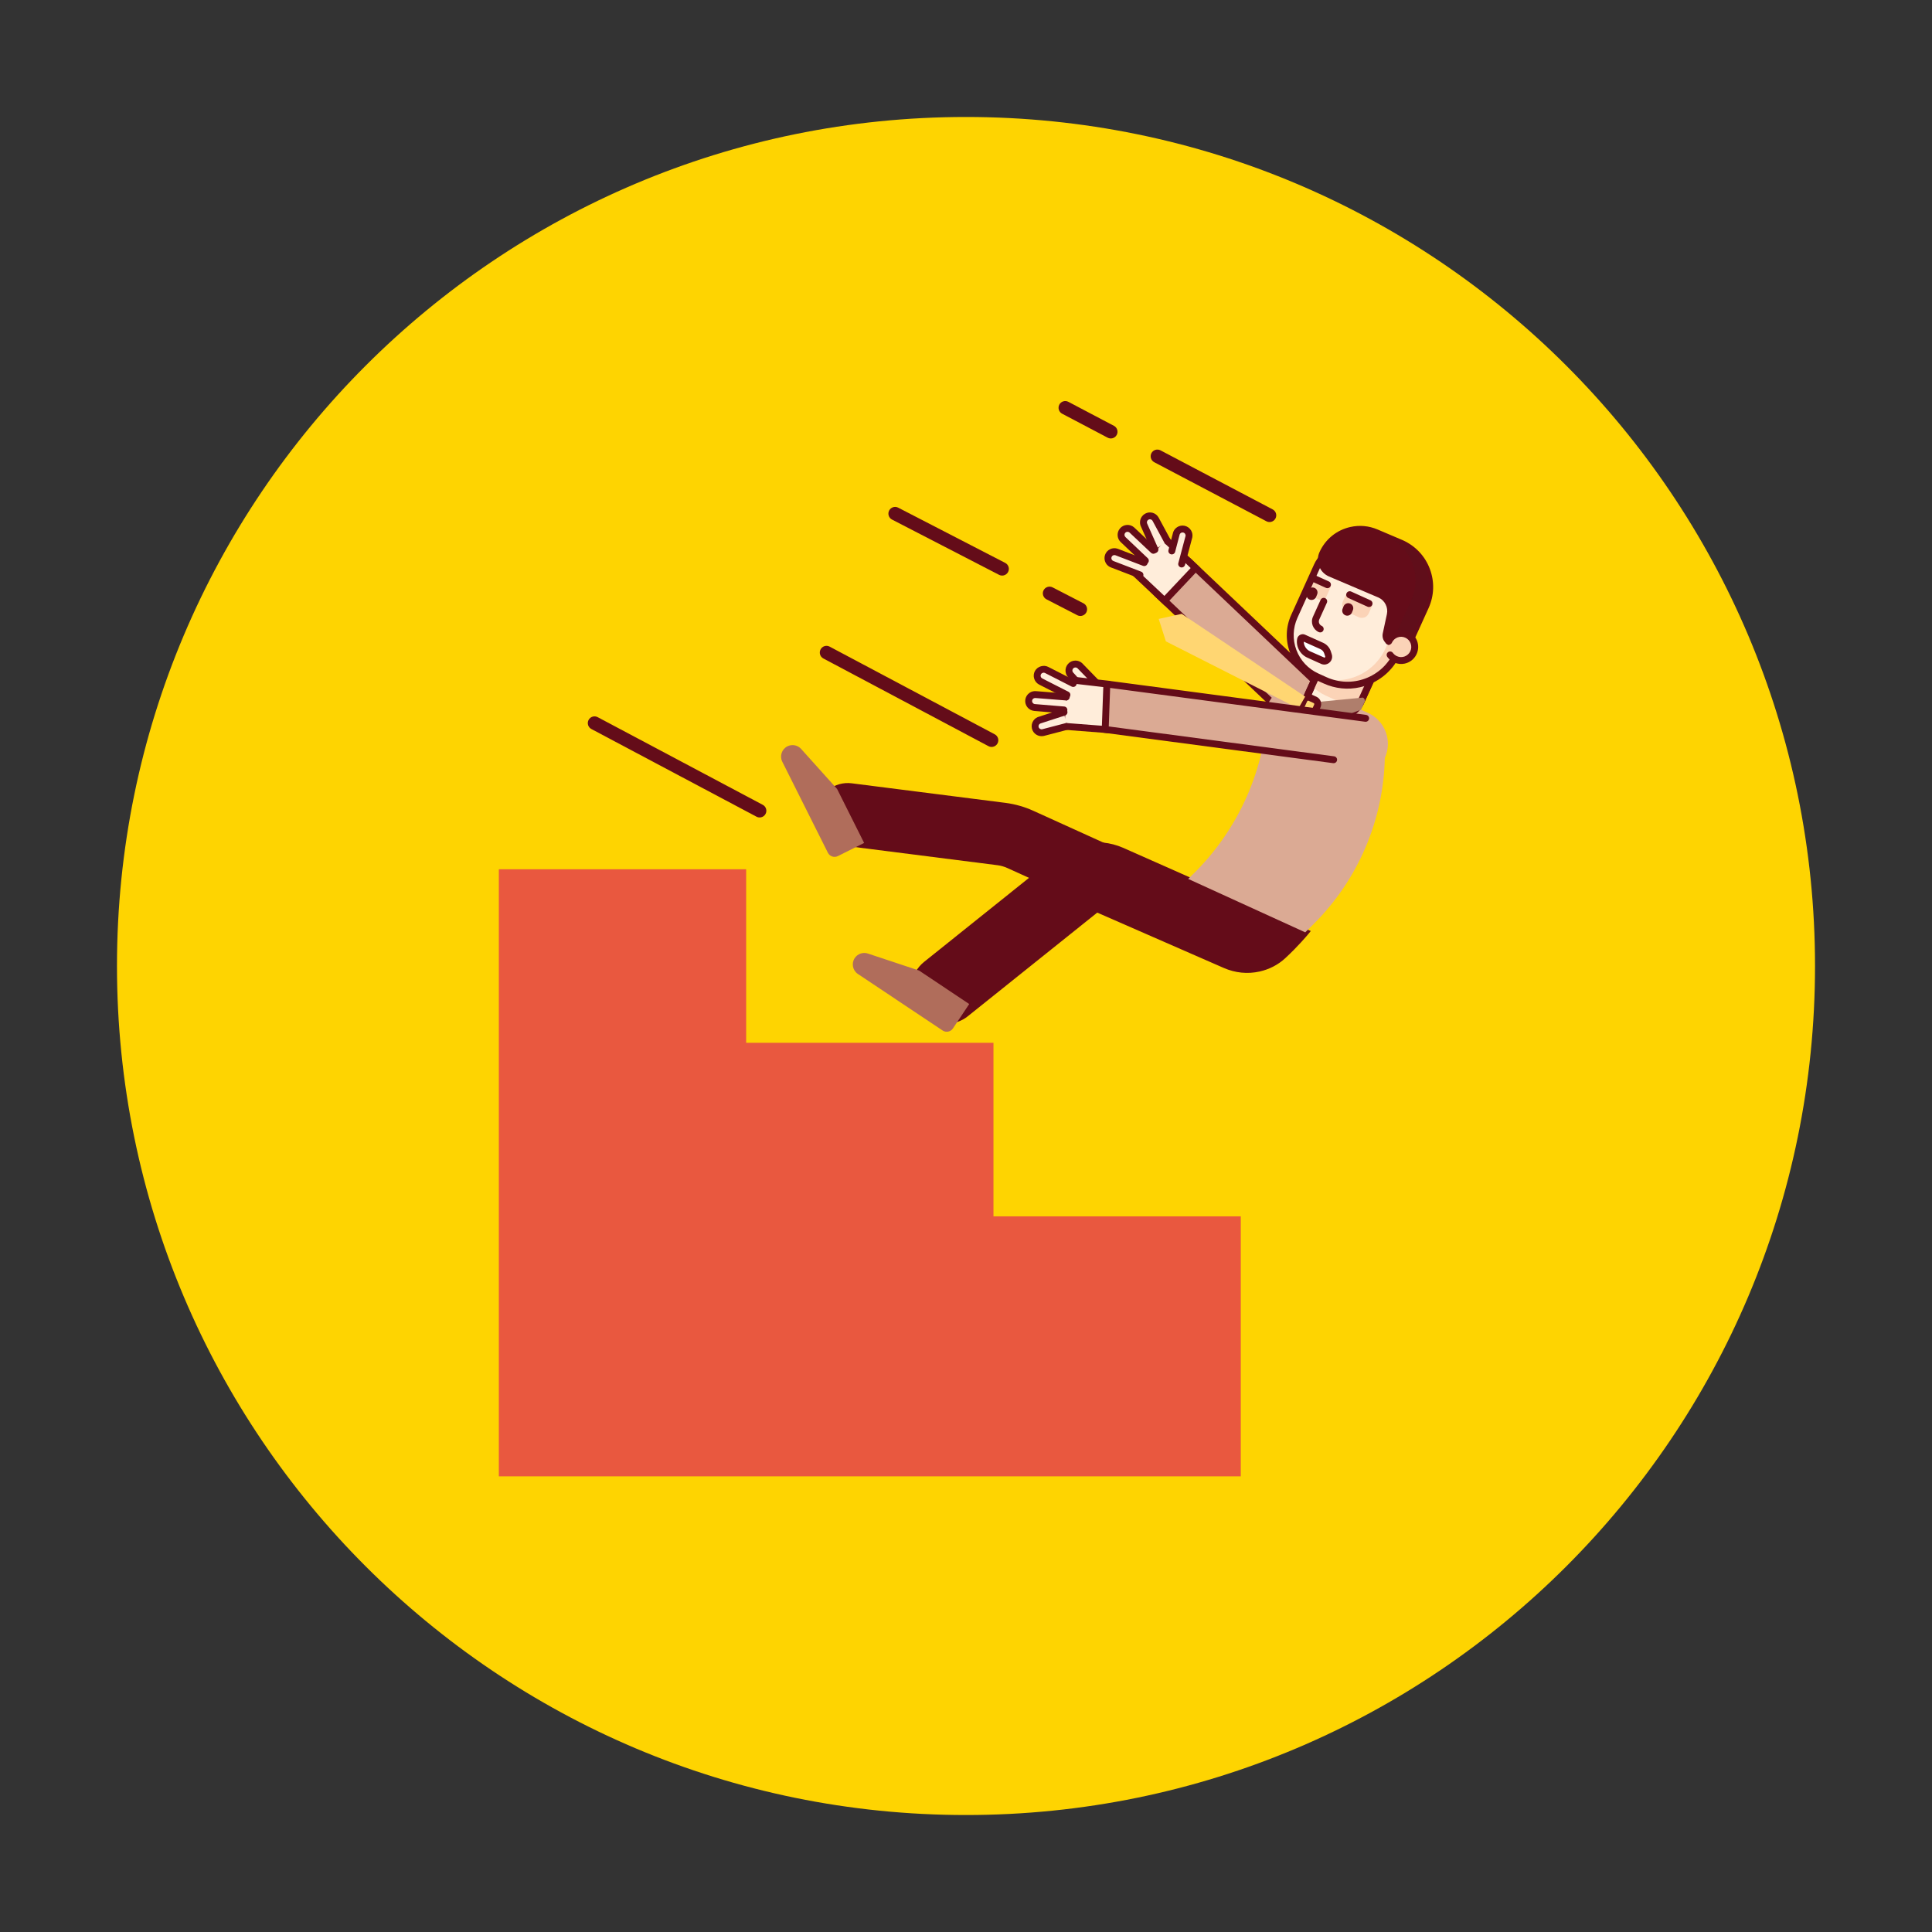 <?xml version="1.0" encoding="utf-8"?>
<!-- Generator: Adobe Illustrator 17.0.0, SVG Export Plug-In . SVG Version: 6.00 Build 0)  -->
<!DOCTYPE svg PUBLIC "-//W3C//DTD SVG 1.1//EN" "http://www.w3.org/Graphics/SVG/1.1/DTD/svg11.dtd">
<svg version="1.1" id="Layer_1" xmlns="http://www.w3.org/2000/svg" xmlns:xlink="http://www.w3.org/1999/xlink" x="0px" y="0px"
	 width="512px" height="512px" viewBox="0 0 512 512" enable-background="new 0 0 512 512" xml:space="preserve">
<rect x="0" y="0" width="512" height="512" fill="#333333" stroke="none"/>
<g>
	<g>
		<path fill="#FED401" d="M256,31C131.747,31,31,131.747,31,256s100.747,225,225,225s225-100.747,225-225S380.253,31,256,31z"/>
	</g>
	<g>
		<g id="XMLID_2135_">
			<g id="XMLID_2379_">
				<g id="XMLID_2453_">
					<g id="XMLID_2455_">
						<line fill="#E15A59" x1="311.002" y1="153.205" x2="348.097" y2="188.414"/>
					</g>
					<g id="XMLID_2454_">
						<path fill="#DBAA94" d="M345.492,193.817c-0.545-0.263-1.06-0.614-1.523-1.054l-37.095-35.208
							c-2.402-2.28-2.501-6.076-0.221-8.479c2.28-2.402,6.075-2.503,8.478-0.221l37.095,35.208c2.402,2.28,2.501,6.076,0.221,8.478
							C350.606,194.482,347.777,194.92,345.492,193.817z"/>
						<path fill="#640C19" d="M349.612,195.155c-1.518,0.34-3.122,0.159-4.518-0.516c-0.64-0.31-1.23-0.717-1.755-1.212
							l-37.095-35.209c-2.764-2.624-2.878-7.007-0.254-9.771c0.948-0.999,2.157-1.685,3.495-1.985
							c2.255-0.505,4.599,0.141,6.274,1.731l37.095,35.208c2.764,2.624,2.878,7.007,0.255,9.769
							C352.161,194.169,350.953,194.855,349.612,195.155z M309.886,148.245c-0.984,0.22-1.873,0.725-2.571,1.459
							c-1.928,2.034-1.845,5.259,0.187,7.189l37.095,35.208c0.385,0.365,0.822,0.666,1.292,0.893
							c1.932,0.929,4.407,0.486,5.897-1.082c1.929-2.032,1.844-5.257-0.188-7.187l-37.095-35.208
							C313.27,148.35,311.545,147.873,309.886,148.245z"/>
					</g>
				</g>
				<g id="XMLID_2451_">
					<g id="XMLID_2452_">
						<path fill="#640C19" d="M314.015,251.213c-0.526-0.123-1.048-0.299-1.558-0.531l-45.508-20.65
							c-0.815-0.369-1.678-0.618-2.566-0.738l-40.76-5.186c-4.559-0.581-7.792-4.751-7.212-9.314
							c0.581-4.564,4.751-7.792,9.314-7.212l40.826,5.195c2.562,0.347,4.988,1.045,7.281,2.085l45.509,20.65
							c4.189,1.901,6.044,6.838,4.143,11.027C321.814,250.218,317.804,252.096,314.015,251.213z"/>
					</g>
				</g>
				<g id="XMLID_2449_">
					<g id="XMLID_2450_">
						<path fill="#640C19" d="M246.079,269.057c-0.699-0.465-1.339-1.043-1.892-1.734c-2.876-3.591-2.297-8.833,1.294-11.708
							l34.734-27.821c4.849-3.885,11.4-4.753,17.094-2.265l48.595,21.552c0,0-2.528,3.051-5.931,6.193
							c-3.701,3.416-9.658,4.878-15.3,2.404l-34.032-14.883l-34.746,27.823C252.995,270.94,249.017,271.008,246.079,269.057z"/>
						<path fill="#640C19" d="M333.818,257.46c-3.182,0.713-6.472,0.385-9.512-0.947l-33.524-14.661l-34.315,27.478
							c-3.081,2.47-7.631,2.656-10.894,0.487c-0.791-0.528-1.497-1.175-2.099-1.923c-1.544-1.927-2.245-4.338-1.974-6.793
							c0.273-2.454,1.483-4.657,3.41-6.2l34.734-27.821c2.087-1.671,4.56-2.862,7.153-3.443c3.661-0.821,7.423-0.457,10.879,1.052
							l49.702,22.042l-0.77,0.93c-0.105,0.126-2.607,3.135-6.014,6.281C338.724,255.669,336.382,256.886,333.818,257.46z
							 M290.501,239.735l34.538,15.103c2.683,1.176,5.58,1.466,8.379,0.839c2.249-0.504,4.302-1.569,5.935-3.076
							c2.212-2.041,4.06-4.058,5.056-5.187l-47.47-21.052c-3.093-1.351-6.462-1.676-9.742-0.941
							c-2.322,0.521-4.539,1.588-6.41,3.086l-34.734,27.821c-1.547,1.239-2.519,3.005-2.736,4.974s0.345,3.905,1.584,5.45
							c0.482,0.601,1.049,1.122,1.684,1.544c2.616,1.737,6.26,1.59,8.74-0.392L290.501,239.735z"/>
					</g>
				</g>
				<g id="XMLID_2409_">
					<g id="XMLID_2448_">
						<path fill="#DBAA94" d="M366.991,200.88L366.991,200.88c-0.369,16.595-7.163,32.399-18.952,44.084l-2.135,2.116l-31.023-14.16
							l1.136-1.106c12.244-11.922,19.408-28.113,19.995-45.193l0,0c2.044-4.478,7.331-6.452,11.809-4.408l14.707,6.713
							C367.062,190.995,369.06,196.347,366.991,200.88z"/>
					</g>
					<g id="XMLID_2447_">
						<path fill="#FFEDDA" d="M362.917,181.046l-2.319,5.082c-0.071,0.155-0.147,0.305-0.229,0.451
							c-1.561,2.804-5.04,3.981-8.012,2.625l-4.126-1.883c-1.418-0.647-2.043-2.322-1.396-3.74l2.874-6.298L362.917,181.046z"/>
						<path fill="#640C19" d="M356.495,190.508c-1.529,0.343-3.09,0.179-4.518-0.474l-4.125-1.884
							c-0.908-0.413-1.599-1.155-1.949-2.09c-0.35-0.934-0.313-1.95,0.102-2.859l3.2-7.013l14.984,4.27l-2.76,6.047
							c-0.081,0.179-0.17,0.353-0.263,0.522C360.181,188.793,358.478,190.063,356.495,190.508z M350.214,178.376l-2.548,5.583
							c-0.212,0.464-0.231,0.984-0.053,1.462c0.178,0.477,0.532,0.857,0.996,1.068l4.125,1.884c2.448,1.119,5.54,0.091,6.836-2.238
							c0.072-0.128,0.136-0.252,0.196-0.384l1.878-4.118L350.214,178.376z"/>
					</g>
					<g id="XMLID_2445_">
						<path fill="#FBD3B7" d="M362.7,181.521l-2.102,4.606c-0.071,0.155-0.147,0.305-0.229,0.451
							c-2.3,0.155-4.671-0.247-6.917-1.272l-2.133-0.974c-1.411-0.644-2.637-1.524-3.652-2.574
							c-0.015-0.011-0.025-0.023-0.038-0.037l1.806-3.956l0.048,0.014L362.7,181.521z"/>
					</g>
					<g id="XMLID_2444_">
						<path fill="#640C19" d="M356.471,190.497c-1.527,0.342-3.088,0.178-4.516-0.472l-4.978-2.272
							c-1.404-0.642-2.025-2.305-1.385-3.708l3.591-7.866l14.985,4.271l-2.762,6.048c-0.08,0.175-0.167,0.348-0.262,0.518
							C360.158,188.782,358.454,190.052,356.471,190.497z M350.192,178.365l-2.938,6.436c-0.221,0.488-0.006,1.066,0.483,1.289
							l4.976,2.273c2.446,1.114,5.542,0.089,6.835-2.24c0.071-0.126,0.136-0.25,0.193-0.38l1.881-4.121L350.192,178.365z"/>
					</g>
					<g id="XMLID_2443_">
						<path fill="#FFEDDA" d="M374.356,164.025l-4.148,9.152l0,0c-3.285,7.256-11.831,10.475-19.086,7.189l-2.136-0.967
							c-6.072-2.75-8.765-9.902-6.015-15.974l5.344-11.798l0.74-1.634c1.685-3.721,6.068-5.372,9.79-3.687l12.79,5.791
							c3.722,1.685,5.373,6.069,3.687,9.791l-1.469,3.244"/>
					</g>
					<g id="XMLID_2442_">
						
							<rect x="346.59" y="154.1" transform="matrix(0.911 0.413 -0.413 0.911 95.583 -130.203)" fill="#FBD3B7" width="5.452" height="4.299"/>
					</g>
					<g id="XMLID_2441_">
						<path fill="#FBD3B7" d="M360.086,163.571l-3.139-1.422c-1.066-0.483-1.539-1.738-1.056-2.804l0.9-1.987l6.875,3.114
							l-0.956,2.111C362.258,163.58,361.083,164.022,360.086,163.571z"/>
					</g>
					<g id="XMLID_2439_">
						<path fill="#FBD3B7" d="M374.355,164.026l-4.149,9.152c-0.001,0.003-0.001,0.003-0.003,0.006
							c-3.284,7.251-11.83,10.466-19.08,7.182l-2.136-0.967c-0.139-0.063-0.281-0.131-0.418-0.197
							c7.148,2.941,15.4-0.29,18.614-7.386c0.001-0.003,0.001-0.003,0.003-0.006l4.149-9.152l-0.504,1.104l1.469-3.245
							c1.681-3.711,0.045-8.085-3.661-9.779l2.995,1.356c3.721,1.685,5.372,6.07,3.687,9.791l-1.469,3.245L374.355,164.026z"/>
					</g>
					<g id="XMLID_2437_">
						<path fill="#640C19" d="M360.428,182.128c-3.226,0.723-6.584,0.384-9.649-1.004l-2.137-0.967
							c-3.158-1.431-5.571-4.006-6.794-7.252c-1.221-3.246-1.107-6.773,0.325-9.932l6.084-13.433
							c1.891-4.174,6.821-6.032,10.998-4.142l12.789,5.791c2.023,0.916,3.568,2.565,4.35,4.642s0.708,4.335-0.208,6.358
							l-0.939,2.074c-0.008,0.022-0.016,0.044-0.026,0.064l-4.147,9.152c-1.689,3.732-4.73,6.582-8.564,8.026
							C361.825,181.764,361.129,181.971,360.428,182.128z M354.418,146.644c-1.92,0.43-3.625,1.725-4.497,3.65l-6.084,13.433
							c-1.229,2.715-1.328,5.746-0.277,8.535c1.049,2.789,3.123,5.001,5.836,6.231l2.137,0.967c3.289,1.49,6.964,1.604,10.333,0.337
							c3.377-1.273,6.056-3.784,7.545-7.07l3.619-7.986c0.007-0.02,0.017-0.04,0.025-0.06l1.469-3.244
							c0.714-1.579,0.773-3.34,0.163-4.96c-0.61-1.622-1.816-2.908-3.394-3.622l-12.79-5.791
							C357.171,146.462,355.743,146.347,354.418,146.644z"/>
					</g>
					<g id="XMLID_2436_">
						<path fill="none" stroke="#2E3173" stroke-width="0.718" stroke-linecap="round" stroke-miterlimit="10" d="M347.513,153.185
							"/>
					</g>
					<g id="XMLID_2435_">
						<path fill="#640C19" d="M350.07,167.577c-0.186,0.042-0.387,0.026-0.576-0.059c-1.552-0.7-2.245-2.534-1.542-4.09l2.019-4.453
							c0.21-0.464,0.753-0.662,1.209-0.456c0.46,0.208,0.664,0.751,0.456,1.209l-2.019,4.453c-0.287,0.635-0.004,1.385,0.631,1.672
							c0.46,0.208,0.663,0.747,0.456,1.209C350.58,167.333,350.34,167.517,350.07,167.577z"/>
					</g>
					<g id="XMLID_2433_">
						<g id="XMLID_2434_">
							<path fill="#640C19" d="M356.328,162.958c0.063,0.039,0.13,0.074,0.201,0.103c0.681,0.279,1.459-0.047,1.739-0.728
								l0.264-0.645c0.279-0.681-0.045-1.461-0.728-1.739c-0.681-0.279-1.459,0.047-1.738,0.728l-0.264,0.645
								C355.551,161.932,355.786,162.621,356.328,162.958z"/>
						</g>
					</g>
					<g id="XMLID_2431_">
						<g id="XMLID_2432_">
							<path fill="#640C19" d="M346.868,158.8c0.063,0.039,0.131,0.073,0.202,0.101c0.684,0.273,1.459-0.059,1.732-0.743
								l0.259-0.648c0.273-0.683-0.058-1.46-0.743-1.732c-0.683-0.273-1.459,0.059-1.732,0.743l-0.259,0.647
								C346.082,157.781,346.323,158.467,346.868,158.8z"/>
						</g>
					</g>
					<g id="XMLID_2430_">
						<path fill="#FFF4E5" stroke="#640C19" stroke-linecap="round" stroke-miterlimit="10" d="M372.646,172.05"/>
					</g>
					<g id="XMLID_2429_">
						<path fill="#640C19" d="M362.41,160.782l-5.107-2.313c-0.47-0.213-0.678-0.766-0.465-1.236l0,0
							c0.213-0.47,0.766-0.678,1.236-0.465l5.107,2.313c0.47,0.213,0.678,0.766,0.466,1.236l0,0
							C363.434,160.786,362.88,160.994,362.41,160.782z"/>
					</g>
					<g id="XMLID_2427_">
						<g id="XMLID_2428_">
							<path fill="#640C19" d="M377.752,160.776c2.884-6.368,0.06-13.867-6.308-16.751l-0.042-0.019l-6.709-2.852
								c-5.442-2.313-11.735,0.141-14.174,5.527l0,0c-0.914,2.017,0.011,4.391,2.049,5.258l13.142,5.595
								c2.069,0.937,3.204,3.19,2.727,5.411l-1.092,5.072c-0.366,1.698,1.606,2.913,2.959,1.823l3.828-1.072l3.601-7.951
								L377.752,160.776z"/>
							<path fill="#640C19" d="M369.745,171.105L369.745,171.105c-0.902,0.202-1.879-0.087-2.551-0.752
								c-0.673-0.668-0.943-1.59-0.741-2.529l1.091-5.07c0.385-1.789-0.546-3.633-2.21-4.388l-13.124-5.586
								c-1.213-0.516-2.145-1.477-2.623-2.707c-0.48-1.227-0.444-2.566,0.101-3.769c1.544-3.407,4.522-5.83,8.175-6.648
								c2.418-0.542,4.905-0.315,7.19,0.657l6.708,2.852c3.364,1.522,5.887,4.213,7.164,7.606c1.276,3.393,1.157,7.08-0.339,10.383
								l-3.797,8.38l-4.074,1.14C370.417,170.882,370.091,171.027,369.745,171.105z M358.261,141.438
								c-3.087,0.692-5.606,2.741-6.91,5.619c-0.34,0.751-0.361,1.586-0.063,2.353c0.3,0.767,0.88,1.366,1.638,1.688l13.142,5.595
								c2.463,1.117,3.826,3.823,3.262,6.445l-1.091,5.07c-0.094,0.436,0.112,0.719,0.242,0.849c0.338,0.334,0.864,0.38,1.249,0.073
								l0.328-0.169l3.418-0.958l3.426-7.562c1.312-2.9,1.416-6.09,0.31-9.025c-1.104-2.936-3.288-5.264-6.145-6.558l-6.73-2.863
								C362.405,141.173,360.303,140.98,358.261,141.438z"/>
						</g>
					</g>
					<g id="XMLID_2425_" opacity="0.24">
						<g id="XMLID_2426_">
							<path fill="#52131C" d="M370.381,166.987l-0.518,0.997l-1.72,1.749c-0.363,1.699,0.837,1.129,2.19,0.035l3.831-1.069
								l3.62-7.993c2.883-6.366,0.06-13.866-6.307-16.749l-3.778-1.711c6.363,2.882,9.187,10.381,6.303,16.747L370.381,166.987z"/>
						</g>
					</g>
					<g id="XMLID_2424_">
						<path fill="#640C19" d="M351.389,155.79l-3.265-1.479c-0.47-0.213-0.678-0.766-0.465-1.236l0,0
							c0.213-0.47,0.766-0.678,1.236-0.466l3.265,1.479c0.47,0.213,0.678,0.766,0.466,1.236l0,0
							C352.413,155.794,351.859,156.003,351.389,155.79z"/>
					</g>
					<g id="XMLID_2422_">
						<path fill="#FBD3B7" d="M368.029,169.959c0.821-1.813,2.956-2.617,4.769-1.796c1.813,0.821,2.617,2.956,1.796,4.769
							c-0.821,1.813-2.956,2.617-4.769,1.796c-0.591-0.268-1.075-0.675-1.43-1.166"/>
						<path fill="#640C19" d="M372.291,175.856c-0.951,0.213-1.941,0.111-2.844-0.297c-0.714-0.324-1.336-0.83-1.793-1.463
							c-0.296-0.409-0.205-0.98,0.204-1.275c0.403-0.297,0.979-0.207,1.275,0.204c0.272,0.374,0.641,0.675,1.069,0.868
							c0.656,0.299,1.386,0.32,2.058,0.069c0.671-0.253,1.204-0.753,1.502-1.408c0.296-0.655,0.32-1.385,0.067-2.057
							s-0.753-1.206-1.408-1.502c-0.656-0.299-1.391-0.323-2.058-0.069c-0.673,0.253-1.206,0.753-1.502,1.408
							c-0.21,0.464-0.753,0.661-1.209,0.456c-0.46-0.208-0.663-0.749-0.456-1.209c0.498-1.099,1.394-1.94,2.523-2.365
							c1.129-0.419,2.357-0.382,3.456,0.114c1.097,0.498,1.938,1.394,2.363,2.522c0.425,1.13,0.385,2.356-0.112,3.455
							c-0.5,1.099-1.395,1.94-2.523,2.365C372.701,175.748,372.496,175.81,372.291,175.856z"/>
					</g>
					<g id="XMLID_2421_">
						<path fill="#AF7E6C" d="M360.685,188.085l0.928-2.034c0.205-0.448,0.007-0.978-0.441-1.183l0,0l-11.559,1.124l-3.207,7.026
							c-0.073,0.16,0.083,0.328,0.248,0.267L360.685,188.085z"/>
					</g>
					<g id="XMLID_2420_">
						<path fill="#FFD672" d="M345.25,189.142l1.309,0.597c0.614,0.28,1.34,0.01,1.62-0.605l0.927-2.031
							c0.28-0.614,0.01-1.34-0.605-1.62l-1.309-0.597c-0.614-0.28-1.34-0.01-1.62,0.605l-0.927,2.031
							C344.365,188.136,344.636,188.862,345.25,189.142z"/>
						<path fill="#640C19" d="M347.532,190.712c-0.456,0.102-0.924,0.054-1.35-0.14l-1.314-0.6c-0.518-0.237-0.912-0.66-1.113-1.195
							c-0.2-0.535-0.179-1.116,0.058-1.635l0.927-2.031c0.476-1.043,1.786-1.536,2.832-1.055l1.307,0.596
							c0.521,0.238,0.917,0.663,1.115,1.198c0.2,0.535,0.179,1.115-0.06,1.633l-0.925,2.03
							C348.729,190.128,348.19,190.565,347.532,190.712z M346.618,185.695c-0.045,0.01-0.157,0.048-0.215,0.174l-0.927,2.031
							c-0.06,0.132,0.02,0.35,0.152,0.41l1.312,0.598c0.153,0.072,0.292,0.095,0.41-0.154l0.925-2.03
							c0.047-0.102,0.026-0.192,0.009-0.236c-0.017-0.045-0.06-0.127-0.162-0.174l-1.309-0.597
							C346.734,185.682,346.663,185.685,346.618,185.695z"/>
					</g>
					<g id="XMLID_2417_">
						<path fill="#FFFFFF" stroke="#640C19" stroke-linecap="round" stroke-miterlimit="10" d="M334.799,177.798"/>
					</g>
					<g id="XMLID_2416_">
						<path fill="#FFFFFF" stroke="#640C19" stroke-linecap="round" stroke-miterlimit="10" d="M338.288,174.325"/>
					</g>
					<g id="XMLID_2414_">
						<path fill="#FFFFFF" d="M346.8,173.437l3.664,1.66c0.928,0.421,1.914-0.464,1.596-1.432l-0.26-0.791
							c-0.246-0.748-0.794-1.359-1.511-1.684l-4.856-2.175c-0.316-0.142-0.686,0.046-0.76,0.385
							C344.324,171.003,345.252,172.736,346.8,173.437z"/>
						<path fill="#640C19" d="M351.399,176.068L351.399,176.068c-0.44,0.099-0.894,0.05-1.311-0.139l-3.665-1.66
							c-1.943-0.879-3.078-3.055-2.641-5.063c0.186-0.861,1.213-1.385,2.024-1.026l4.856,2.177c0.95,0.429,1.681,1.241,2.007,2.231
							l0.26,0.792c0.186,0.567,0.127,1.162-0.164,1.675C352.472,175.57,351.974,175.94,351.399,176.068z M345.514,170.052
							c-0.011,1.037,0.655,2.098,1.662,2.553l3.823,1.681c0.071-0.016,0.138-0.068,0.176-0.135c0.036-0.061,0.041-0.126,0.015-0.203
							l-0.259-0.79c-0.166-0.502-0.537-0.918-1.019-1.136L345.514,170.052z"/>
					</g>
					<g id="XMLID_2412_">
						<path fill="#E15A59" stroke="#640C19" stroke-linecap="round" stroke-miterlimit="10" d="M352.825,194.593"/>
					</g>
					<g id="XMLID_2411_">
						<polygon fill="#FFD672" points="313.164,162.676 307.07,164.025 308.971,169.969 344.071,187.767 345.885,184.614 						"/>
					</g>
				</g>
				<g id="XMLID_2407_">
					<g id="XMLID_2408_">
						<path fill="#DBAA94" d="M353.432,201.34l-60.687-8.047c-3.283-0.435-5.592-3.45-5.157-6.733
							c0.435-3.283,3.45-5.592,6.733-5.157l67.587,8.962"/>
						<path fill="#640C19" d="M353.632,202.232c-0.103,0.023-0.209,0.029-0.32,0.015l-60.687-8.046
							c-3.777-0.503-6.442-3.983-5.943-7.761c0.502-3.779,3.979-6.441,7.761-5.943l67.586,8.961c0.5,0.067,0.851,0.526,0.786,1.027
							c-0.069,0.502-0.525,0.849-1.027,0.786l-67.586-8.961c-2.778-0.372-5.339,1.59-5.709,4.371
							c-0.367,2.777,1.595,5.338,4.373,5.706l60.687,8.046c0.5,0.067,0.851,0.526,0.786,1.027
							C354.285,201.851,353.994,202.15,353.632,202.232z"/>
					</g>
				</g>
				<g id="XMLID_2405_">
					<path fill="#B06D5B" d="M219.4,225.989l-12.084-24.124c-0.753-1.502-0.145-3.33,1.358-4.083l0,0
						c1.225-0.614,2.71-0.333,3.626,0.687l9.537,10.614l7.166,14.305l-6.952,3.482C221.075,227.359,219.889,226.964,219.4,225.989z"
						/>
				</g>
				<g id="XMLID_2403_">
					<g id="XMLID_2404_">
						<path fill="#FFEDDA" d="M286.032,181.382l-2.164-2.395c-0.714-0.627-0.785-1.714-0.158-2.428
							c0.338-0.385,0.81-0.583,1.286-0.585c0.406-0.002,0.813,0.139,1.142,0.428l4.182,4.301"/>
						<path fill="#640C19" d="M290.519,181.594c-0.299,0.067-0.626-0.019-0.854-0.255l-4.18-4.301
							c-0.096-0.079-0.288-0.151-0.485-0.151c-0.232,0.001-0.451,0.101-0.601,0.274c-0.144,0.164-0.215,0.372-0.201,0.586
							c0.015,0.214,0.111,0.412,0.272,0.553l2.241,2.469c0.338,0.374,0.309,0.953-0.065,1.291c-0.377,0.335-0.953,0.309-1.291-0.065
							l-2.164-2.395c-0.453-0.389-0.769-1.033-0.815-1.734c-0.046-0.703,0.184-1.381,0.649-1.91
							c0.493-0.566,1.206-0.892,1.968-0.896c0.643-0.002,1.264,0.231,1.748,0.652l4.234,4.353c0.352,0.362,0.344,0.939-0.018,1.291
							C290.83,181.48,290.679,181.558,290.519,181.594z"/>
					</g>
				</g>
				<g id="XMLID_2401_">
					<path fill="#B06D5B" d="M249.8,273.09l-22.445-14.973c-1.398-0.933-1.775-2.822-0.843-4.219l0,0
						c0.76-1.14,2.189-1.631,3.49-1.199l13.542,4.498l13.31,8.879l-4.315,6.468C251.933,273.451,250.707,273.695,249.8,273.09z"/>
				</g>
				<g id="XMLID_2400_">
					<path fill="#FFEDDA" d="M293.325,181.268l-7.813-0.903c-1.75-0.202-3.597,0.035-3.94,1.356
						c-0.126,0.486,0.809,2.441,0.809,2.441c-0.067,0.252-0.172,0.185-0.26,0.449l-1.555-0.035c-0.014,0.413-0.733,3.39-0.733,3.39
						l1.312,0.109c0.43,0.036,0.438,0.328,0.354,0.752c-0.178,0.898-0.184,2.485-0.459,3.578l11.848,0.908L293.325,181.268z"/>
					<path fill="#640C19" d="M293.769,194.297l-13.877-1.064l0.264-1.05c0.139-0.556,0.206-1.324,0.266-2.001
						c0.038-0.449,0.077-0.879,0.132-1.238l-1.857-0.154l0.25-1.036c0.321-1.335,0.683-2.949,0.707-3.225l0.074-0.854l1.434,0.002
						c-0.641-1.537-0.523-1.993-0.475-2.183c0.182-0.699,0.729-1.602,2.31-1.957c0.924-0.207,1.936-0.158,2.621-0.077l8.649,0.998
						L293.769,194.297z M282.116,191.571l9.895,0.757l0.371-10.249l-6.975-0.806c-1.581-0.183-2.801,0.09-2.949,0.677
						c0.031,0.121,0.372,1.03,0.748,1.82l0.145,0.302l-0.086,0.325c-0.082,0.313-0.221,0.488-0.346,0.619l-0.214,0.635l-0.602-0.126
						l-0.77-0.018c-0.097,0.481-0.232,1.076-0.363,1.637l0.253,0.02c0.525,0.043,0.822,0.297,0.977,0.501
						c0.365,0.485,0.247,1.084,0.196,1.34c-0.07,0.356-0.109,0.829-0.153,1.334C282.207,190.736,282.169,191.157,282.116,191.571z"
						/>
				</g>
				<g id="XMLID_2397_">
					<g id="XMLID_2399_">
						<path fill="#FFEDDA" d="M282.606,192.525l-6.181,1.617c-0.925,0.216-1.851-0.358-2.067-1.284
							c-0.117-0.499-0.003-0.998,0.272-1.386c0.234-0.331,0.586-0.581,1.012-0.681l6.334-2.053"/>
						<path fill="#640C19" d="M276.629,195.032c-1.428,0.32-2.831-0.559-3.161-1.965c-0.171-0.739-0.019-1.512,0.418-2.125
							c0.366-0.523,0.917-0.893,1.55-1.04l6.258-2.033c0.511-0.151,0.995,0.108,1.152,0.587c0.155,0.481-0.108,0.995-0.587,1.152
							l-6.334,2.054c-0.323,0.078-0.469,0.224-0.546,0.336c-0.139,0.194-0.184,0.425-0.131,0.655c0.1,0.429,0.531,0.698,0.961,0.602
							c0.002,0,0.005-0.001,0.007-0.002l6.159-1.611c0.496-0.095,0.988,0.166,1.115,0.653c0.128,0.489-0.164,0.988-0.653,1.115
							l-6.182,1.616C276.647,195.028,276.638,195.03,276.629,195.032z"/>
					</g>
				</g>
				<g id="XMLID_2395_">
					<g id="XMLID_2396_">
						<path fill="#FFEDDA" d="M281.951,188.142l-7.825-0.648c-0.944-0.109-1.621-0.962-1.512-1.906
							c0.059-0.509,0.334-0.94,0.724-1.213c0.332-0.232,0.748-0.349,1.183-0.299l8.05,0.638"/>
						<path fill="#640C19" d="M282.151,189.033c-0.087,0.02-0.18,0.028-0.275,0.02l-7.825-0.649
							c-1.471-0.169-2.511-1.478-2.346-2.921c0.089-0.751,0.494-1.427,1.11-1.858c0.522-0.369,1.164-0.532,1.808-0.458l8.019,0.636
							c0.502,0.039,0.879,0.479,0.838,0.982c-0.041,0.503-0.481,0.879-0.982,0.838l-8.049-0.639
							c-0.227-0.024-0.426,0.022-0.586,0.137c-0.196,0.137-0.316,0.338-0.344,0.571c-0.049,0.441,0.269,0.841,0.71,0.892
							l7.797,0.646c0.503,0.043,0.876,0.484,0.835,0.987C282.827,188.625,282.53,188.948,282.151,189.033z"/>
					</g>
				</g>
				<g id="XMLID_2392_">
					<g id="XMLID_2393_">
						<path fill="#FFEDDA" d="M282.747,184.148l-6.996-3.565c-0.832-0.458-1.135-1.505-0.677-2.337
							c0.247-0.449,0.666-0.744,1.129-0.848c0.396-0.089,0.824-0.039,1.208,0.172l6.996,3.565"/>
						<path fill="#640C19" d="M282.947,185.039c-0.2,0.045-0.417,0.022-0.615-0.078l-6.995-3.564
							c-1.297-0.715-1.764-2.322-1.061-3.593c0.679-1.229,2.36-1.706,3.58-1.035l6.969,3.552c0.448,0.229,0.628,0.779,0.398,1.229
							c-0.23,0.45-0.779,0.626-1.229,0.398l-6.996-3.566c-0.43-0.236-0.918-0.072-1.124,0.305c-0.104,0.188-0.127,0.405-0.067,0.613
							c0.059,0.208,0.198,0.378,0.386,0.484l6.97,3.55c0.448,0.229,0.628,0.779,0.398,1.229
							C283.432,184.815,283.202,184.981,282.947,185.039z"/>
					</g>
				</g>
				<g id="XMLID_2391_">
					<path fill="#FFEDDA" d="M308.611,159.21l-7.337-6.908c-1.322-1.165-1.384-1.314-0.632-2.452
						c0.277-0.419,2.355-1.032,2.355-1.032c0.142-0.218,0.023-0.252,0.159-0.493l-1.066-1.132c0.298-0.287,2.029-2.813,2.029-2.813
						l0.959,0.902c0.314,0.296,0.536,0.268,0.794-0.078c0.548-0.733,1.725-1.961,2.353-2.897l8.603,8.197L308.611,159.21z"/>
					<path fill="#640C19" d="M308.65,160.498l-8.003-7.531c-1.444-1.272-1.892-1.922-0.768-3.622
						c0.108-0.163,0.369-0.556,1.938-1.109l-1.011-1.075l0.648-0.626c0.178-0.192,1.134-1.54,1.911-2.674l0.604-0.879l1.428,1.346
						c0.203-0.25,0.434-0.518,0.675-0.799c0.491-0.573,1.05-1.221,1.396-1.735l0.603-0.898l10.046,9.571L308.65,160.498z
						 M303.293,147.137l0.989,1.051l-0.332,0.584c0.027,0.049-0.011,0.271-0.189,0.543l-0.184,0.281l-0.322,0.096
						c-0.837,0.248-1.741,0.602-1.935,0.757c-0.122,0.212-0.236,0.408-0.253,0.485c0.059,0.02,0.547,0.451,0.811,0.681l6.695,6.303
						l6.966-7.383l-7.201-6.863c-0.286,0.355-0.595,0.713-0.883,1.046c-0.332,0.387-0.642,0.747-0.855,1.029
						c-0.251,0.34-0.537,0.543-0.871,0.618c-0.305,0.068-0.775,0.051-1.277-0.42l-0.186-0.176
						C303.936,146.246,303.585,146.743,303.293,147.137z"/>
				</g>
				<g id="XMLID_2388_">
					<g id="XMLID_2389_">
						<path fill="#FFEDDA" d="M309.382,143.408l-3.13-5.805c-0.458-0.832-1.505-1.135-2.337-0.677
							c-0.449,0.247-0.744,0.665-0.848,1.129c-0.089,0.396-0.04,0.824,0.172,1.208l2.831,6.387"/>
						<path fill="#640C19" d="M306.268,146.542c-0.416,0.093-0.854-0.116-1.033-0.522l-2.831-6.388
							c-0.279-0.493-0.372-1.153-0.227-1.781c0.165-0.734,0.638-1.363,1.297-1.726c0.619-0.34,1.329-0.417,2.005-0.223
							c0.677,0.196,1.234,0.645,1.574,1.262l3.132,5.809c0.239,0.446,0.074,0.998-0.37,1.238c-0.449,0.241-0.996,0.073-1.238-0.37
							l-3.129-5.804c-0.1-0.184-0.271-0.321-0.477-0.381c-0.207-0.06-0.426-0.04-0.615,0.07c-0.205,0.112-0.346,0.301-0.397,0.53
							c-0.045,0.193-0.017,0.391,0.079,0.564l2.867,6.461c0.204,0.461-0.004,1.001-0.465,1.205
							C306.383,146.511,306.327,146.529,306.268,146.542z"/>
					</g>
				</g>
				<g id="XMLID_2385_">
					<g id="XMLID_2387_">
						<path fill="#FFEDDA" d="M310.539,146.007l1.157-4.417c0.179-0.933,1.08-1.545,2.014-1.366
							c0.503,0.096,0.913,0.403,1.156,0.812c0.207,0.349,0.292,0.772,0.21,1.202l-1.922,7.232"/>
						<path fill="#640C19" d="M313.353,150.361c-0.139,0.031-0.288,0.03-0.435-0.008c-0.486-0.131-0.778-0.63-0.647-1.118
							l1.921-7.23c0.024-0.131-0.012-0.332-0.112-0.501c-0.12-0.202-0.311-0.336-0.54-0.38c-0.213-0.038-0.424,0-0.606,0.125
							c-0.178,0.12-0.298,0.303-0.338,0.515l-1.171,4.477c-0.128,0.489-0.633,0.78-1.115,0.652
							c-0.488-0.128-0.781-0.628-0.652-1.115l1.157-4.417c0.118-0.632,0.512-1.23,1.095-1.624s1.283-0.54,1.973-0.407
							c0.737,0.14,1.384,0.593,1.771,1.243c0.328,0.557,0.441,1.21,0.319,1.841l-1.934,7.294
							C313.946,150.045,313.673,150.289,313.353,150.361z"/>
					</g>
				</g>
				<g id="XMLID_2383_">
					<g id="XMLID_2384_">
						<path fill="#FFEDDA" d="M305.665,145.833l-5.718-5.381c-0.712-0.629-1.8-0.561-2.428,0.152
							c-0.339,0.384-0.475,0.878-0.417,1.35c0.05,0.403,0.241,0.789,0.569,1.079l5.861,5.555"/>
						<path fill="#640C19" d="M303.732,149.48c-0.285,0.064-0.598-0.01-0.828-0.228l-5.862-5.555
							c-0.458-0.406-0.769-0.992-0.848-1.631c-0.091-0.748,0.141-1.5,0.64-2.065c0.465-0.528,1.103-0.84,1.812-0.889
							c0.701-0.044,1.379,0.19,1.906,0.655l5.74,5.402c0.366,0.346,0.384,0.923,0.039,1.291c-0.345,0.368-0.923,0.384-1.291,0.039
							l-5.719-5.383c-0.139-0.122-0.347-0.193-0.561-0.18c-0.215,0.012-0.411,0.109-0.554,0.27
							c-0.156,0.178-0.226,0.402-0.196,0.635c0.024,0.196,0.119,0.376,0.267,0.507l5.885,5.576c0.367,0.347,0.381,0.926,0.035,1.292
							C304.066,149.354,303.904,149.441,303.732,149.48z"/>
					</g>
				</g>
				<g id="XMLID_2380_">
					<g id="XMLID_2381_">
						<path fill="#FFEDDA" d="M303.23,149.098l-7.331-2.813c-0.897-0.312-1.878,0.163-2.189,1.061
							c-0.168,0.484-0.107,0.992,0.125,1.407c0.199,0.354,0.522,0.639,0.936,0.782l7.331,2.813"/>
						<path fill="#640C19" d="M302.302,153.24c-0.171,0.038-0.352,0.028-0.526-0.039l-7.332-2.813
							c-0.582-0.199-1.091-0.626-1.408-1.189c-0.369-0.66-0.437-1.445-0.19-2.155c0.23-0.662,0.706-1.197,1.34-1.503
							c0.634-0.31,1.346-0.349,2.012-0.118l7.358,2.823c0.472,0.18,0.707,0.708,0.526,1.179c-0.179,0.475-0.71,0.706-1.179,0.526
							l-7.332-2.813c-0.176-0.059-0.394-0.051-0.589,0.048c-0.195,0.093-0.339,0.257-0.409,0.459
							c-0.077,0.218-0.056,0.46,0.059,0.663c0.095,0.171,0.25,0.3,0.436,0.365l7.36,2.825c0.472,0.18,0.707,0.708,0.526,1.179
							C302.842,152.972,302.589,153.175,302.302,153.24z"/>
					</g>
				</g>
			</g>
			<path fill="#640C19" d="M265.967,152.492c-0.392,0.088-0.817,0.044-1.203-0.155l-28.366-14.643
				c-0.872-0.45-1.214-1.523-0.764-2.396c0.45-0.871,1.52-1.215,2.396-0.764l28.366,14.643c0.872,0.45,1.214,1.523,0.764,2.396
				C266.908,152.06,266.463,152.381,265.967,152.492z"/>
			<path fill="#640C19" d="M286.701,163.196c-0.392,0.088-0.817,0.044-1.203-0.155l-8.173-4.218
				c-0.872-0.45-1.214-1.523-0.764-2.396c0.449-0.869,1.52-1.215,2.396-0.764l8.173,4.218c0.872,0.45,1.214,1.523,0.764,2.396
				C287.643,162.764,287.197,163.085,286.701,163.196z"/>
			<path fill="#640C19" d="M201.7,216.594c-0.4,0.09-0.833,0.044-1.221-0.163l-43.758-23.235c-0.868-0.462-1.199-1.538-0.738-2.404
				c0.463-0.872,1.542-1.198,2.404-0.738l43.758,23.235c0.868,0.462,1.199,1.538,0.738,2.404
				C202.627,216.171,202.187,216.485,201.7,216.594z"/>
			<path fill="#640C19" d="M263.176,197.904c-0.4,0.09-0.833,0.044-1.221-0.163l-43.757-23.239c-0.867-0.46-1.198-1.536-0.736-2.402
				c0.459-0.871,1.54-1.199,2.402-0.738l43.757,23.239c0.867,0.46,1.198,1.536,0.738,2.404
				C264.103,197.481,263.664,197.795,263.176,197.904z"/>
			<path fill="#640C19" d="M294.765,116.154c-0.399,0.089-0.828,0.043-1.217-0.161l-12.074-6.357
				c-0.869-0.458-1.201-1.534-0.745-2.402c0.458-0.87,1.534-1.198,2.402-0.745l12.074,6.357c0.869,0.458,1.201,1.534,0.745,2.402
				C295.697,115.727,295.254,116.044,294.765,116.154z"/>
			<path fill="#640C19" d="M336.832,138.306c-0.399,0.089-0.828,0.043-1.217-0.161l-29.73-15.654
				c-0.869-0.458-1.201-1.534-0.745-2.402c0.46-0.869,1.536-1.198,2.402-0.745l29.73,15.654c0.869,0.458,1.201,1.534,0.745,2.402
				C337.764,137.879,337.321,138.196,336.832,138.306z"/>
		</g>
		<polygon fill="#E9583F" points="263.28,322.347 263.28,276.353 197.74,276.353 197.74,230.36 132.199,230.36 132.199,391.247 
			197.74,391.247 263.28,391.247 328.821,391.247 328.821,322.347 		"/>
	</g>
</g>
</svg>
